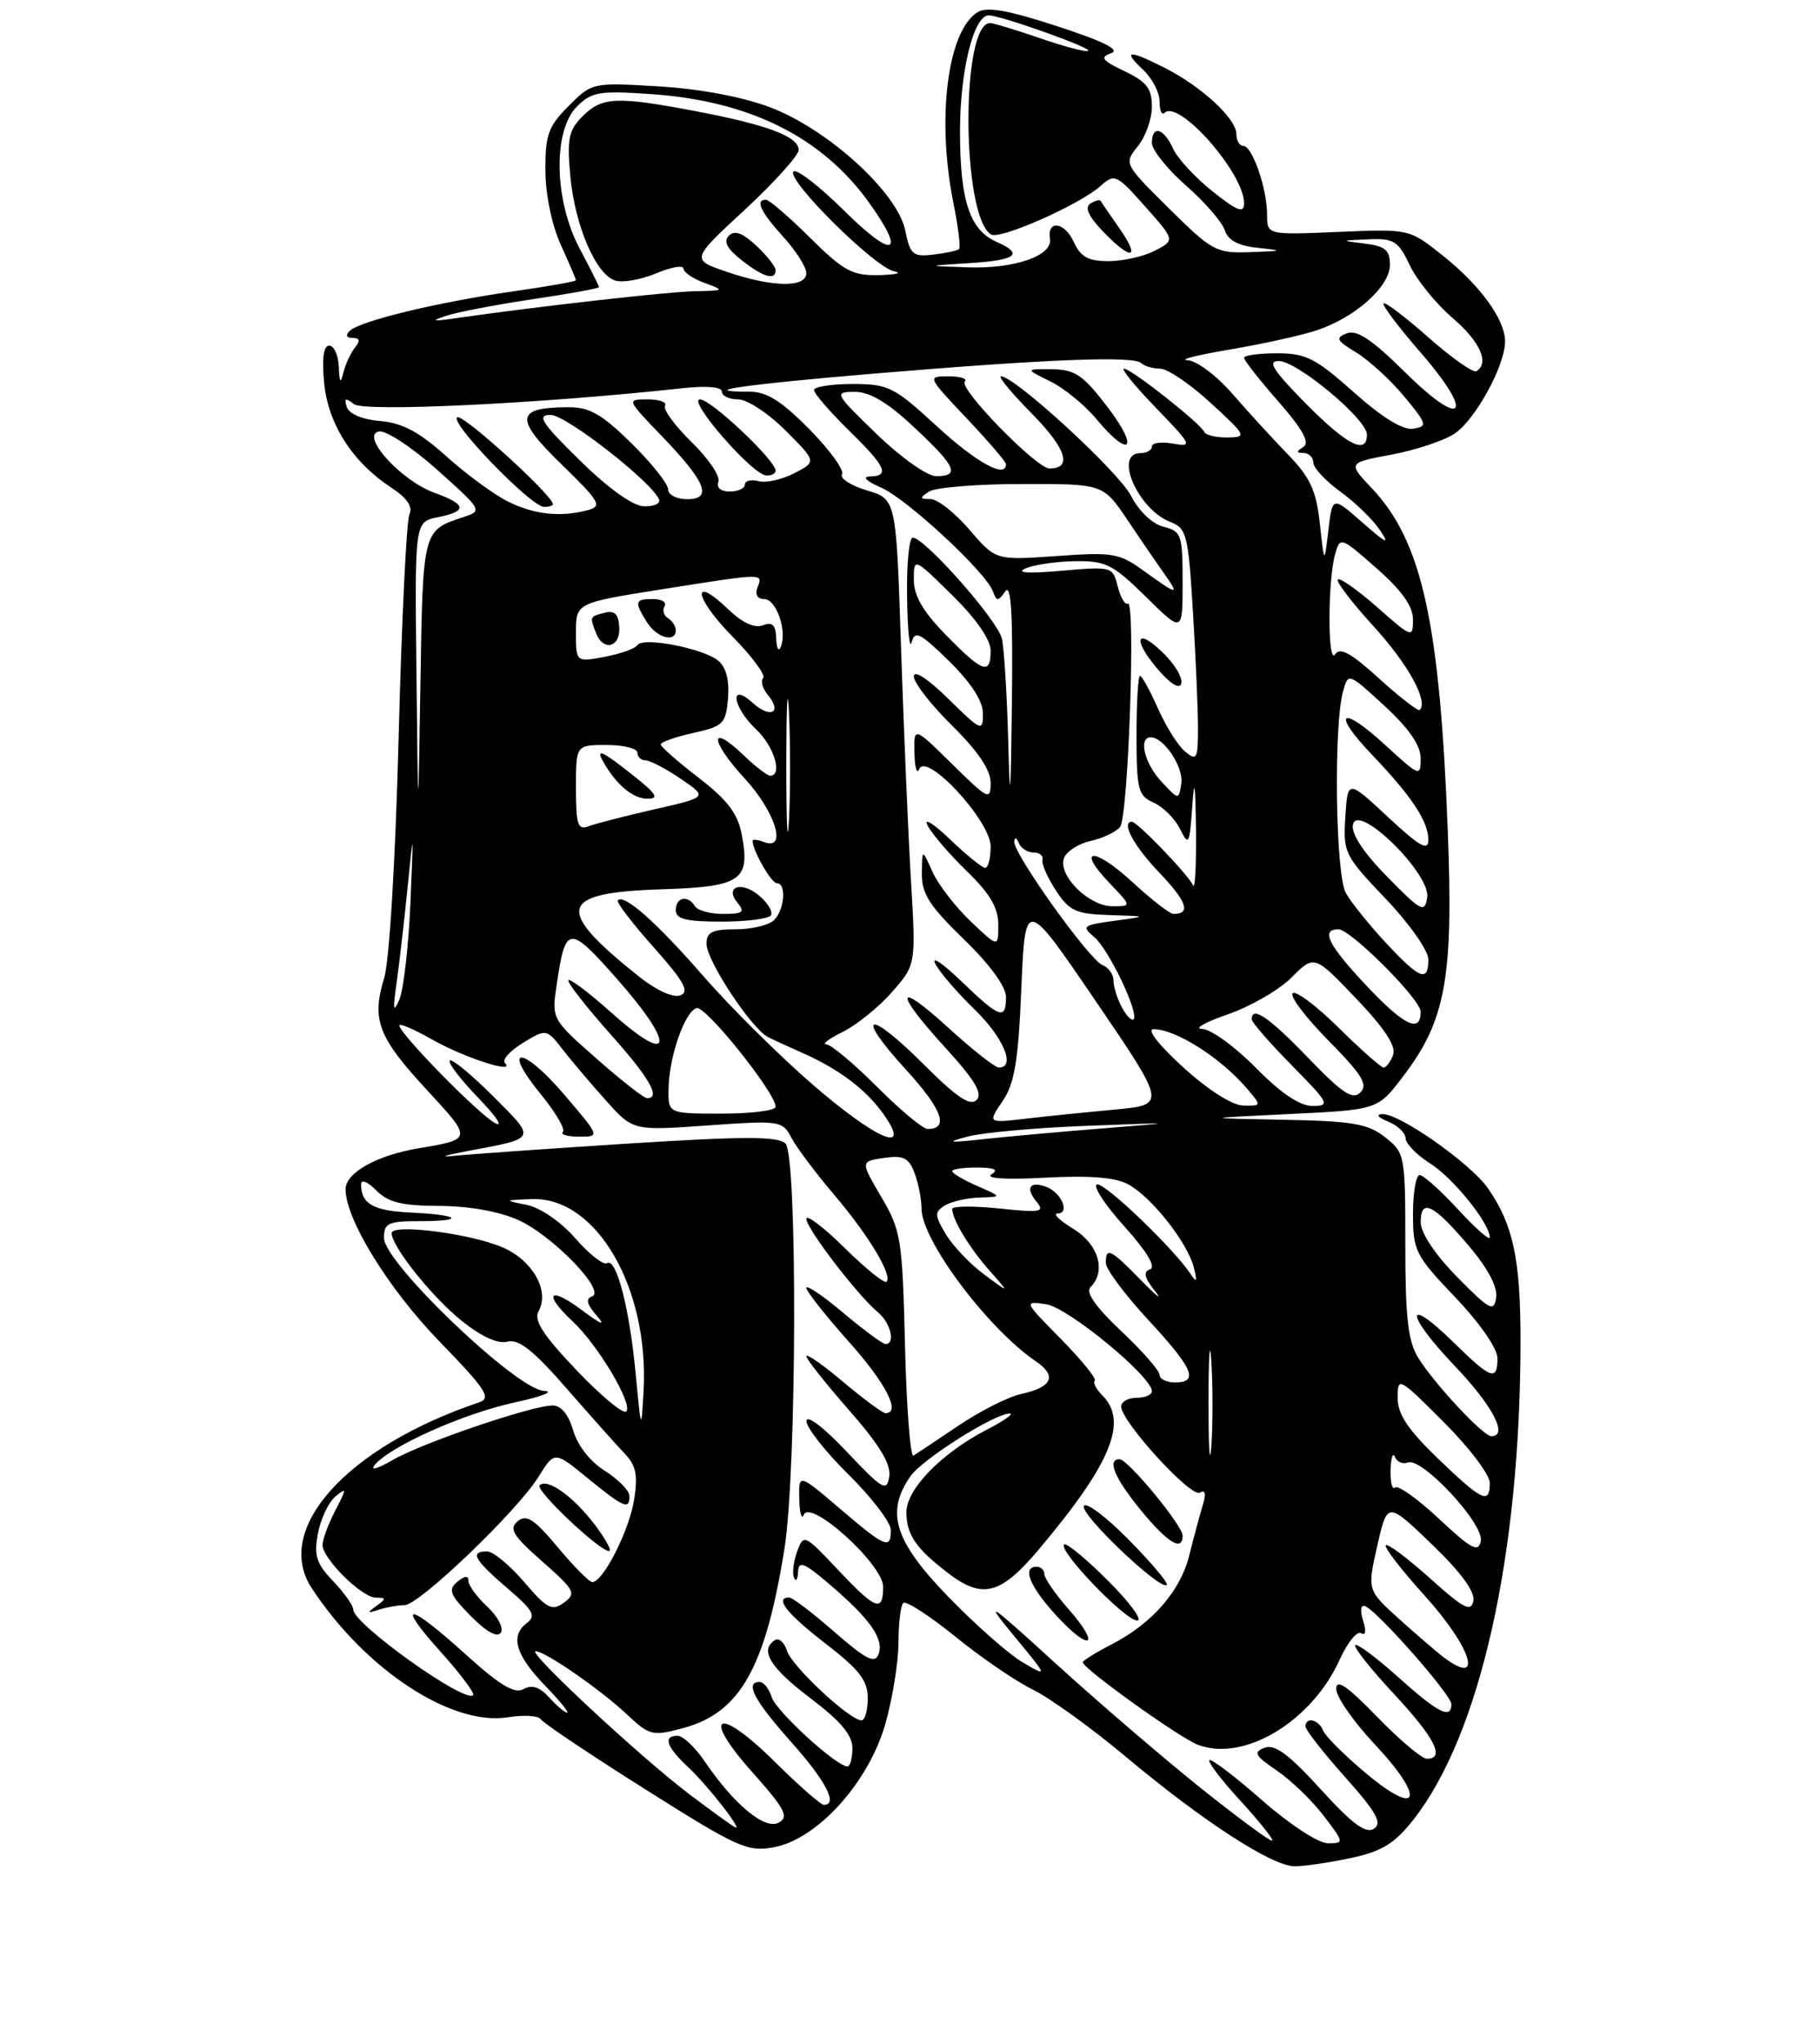 <?xml version="1.0" encoding="UTF-8" standalone="no"?>
<!DOCTYPE svg PUBLIC "-//W3C//DTD SVG 1.1//EN" "http://www.w3.org/Graphics/SVG/1.1/DTD/svg11.dtd" >
<svg xmlns="http://www.w3.org/2000/svg" xmlns:xlink="http://www.w3.org/1999/xlink" version="1.1" viewBox="0 0 237 266">
 <g >
 <path fill="currentColor"
d=" M 175.93 241.92 C 179.92 241.07 181.59 240.05 184.00 237.00 C 192.73 225.97 198.00 202.48 198.00 174.54 C 198.00 163.90 197.04 159.44 193.75 154.71 C 191.50 151.48 182.23 144.97 180.01 145.06 C 179.13 145.10 179.44 145.51 180.75 146.03 C 181.99 146.53 183.02 147.51 183.04 148.22 C 183.06 148.92 184.51 150.40 186.25 151.50 C 189.24 153.38 194.00 159.30 194.00 161.13 C 194.00 161.58 192.14 159.94 189.87 157.48 C 187.60 155.01 185.35 153.00 184.87 153.00 C 184.39 153.00 184.00 155.28 184.00 158.07 C 184.00 162.86 184.31 163.48 189.50 168.91 C 192.69 172.26 195.00 175.59 195.00 176.84 C 195.00 179.88 194.16 179.58 189.31 174.81 C 182.88 168.50 182.94 171.03 189.38 177.79 C 194.39 183.04 196.46 187.00 194.20 187.00 C 193.14 187.00 186.78 180.18 184.68 176.79 C 183.35 174.64 183.00 171.56 183.00 162.11 C 183.00 150.38 182.95 150.11 180.37 148.07 C 178.12 146.31 176.15 145.97 167.12 145.80 C 156.50 145.60 156.50 145.60 167.95 145.05 C 179.41 144.50 179.41 144.50 182.69 140.18 C 188.27 132.87 189.27 127.38 188.53 108.20 C 187.49 81.03 185.16 70.49 178.68 63.62 C 175.50 60.26 175.50 60.26 181.17 59.20 C 184.29 58.62 187.98 57.40 189.37 56.49 C 192.10 54.71 196.00 47.59 195.99 44.43 C 195.98 41.59 192.73 37.13 187.82 33.23 C 183.50 29.80 183.50 29.80 174.25 30.20 C 165.00 30.59 165.00 30.59 165.00 27.95 C 165.00 24.56 163.08 19.00 161.90 19.00 C 161.41 19.00 161.00 18.30 161.00 17.45 C 161.00 15.47 156.54 11.33 151.79 8.90 C 147.00 6.45 146.08 6.49 148.81 9.04 C 150.02 10.16 151.00 12.04 151.00 13.21 C 151.00 14.38 151.29 15.05 151.64 14.70 C 153.48 12.86 162.00 22.53 162.00 26.45 C 162.00 27.82 161.18 27.52 157.91 24.93 C 155.66 23.14 153.33 20.63 152.75 19.34 C 151.52 16.64 150.00 16.25 150.00 18.62 C 150.00 19.52 152.00 22.01 154.44 24.16 C 156.89 26.31 159.16 28.93 159.49 29.98 C 159.91 31.29 161.25 32.01 163.80 32.27 C 167.18 32.63 167.10 32.68 162.82 32.83 C 158.37 32.99 157.85 32.71 152.24 27.15 C 146.36 21.33 146.34 21.30 148.17 19.04 C 149.18 17.80 150.00 15.47 150.00 13.87 C 150.00 11.53 149.31 10.64 146.44 9.27 C 143.50 7.87 143.19 7.46 144.69 6.93 C 145.93 6.49 143.75 5.40 137.71 3.43 C 131.19 1.30 128.49 0.83 127.28 1.60 C 123.38 4.05 121.95 15.42 124.14 26.36 C 124.77 29.49 125.11 32.22 124.89 32.43 C 124.68 32.63 123.17 32.96 121.55 33.15 C 118.87 33.47 118.52 33.16 117.88 30.00 C 116.87 25.07 107.84 16.84 100.30 13.98 C 96.70 12.61 91.20 11.58 85.81 11.25 C 77.16 10.73 77.10 10.74 74.06 13.79 C 71.40 16.44 71.00 17.55 71.02 22.17 C 71.03 25.30 71.86 29.30 73.02 31.86 C 74.11 34.26 75.00 36.34 75.00 36.49 C 75.00 36.65 71.29 37.30 66.75 37.95 C 56.96 39.35 46.88 41.79 45.55 43.08 C 44.96 43.65 45.10 44.00 45.92 44.00 C 46.85 44.00 46.95 44.37 46.23 45.25 C 45.67 45.94 44.99 47.40 44.72 48.50 C 44.35 50.02 44.20 49.85 44.12 47.75 C 44.05 46.24 43.49 45.00 42.87 45.00 C 42.13 45.00 41.90 46.64 42.21 49.86 C 42.73 55.23 45.90 60.18 50.96 63.50 C 53.03 64.86 53.79 65.98 53.31 67.00 C 52.93 67.83 52.30 80.88 51.91 96.00 C 51.49 112.09 50.71 125.10 50.02 127.37 C 48.37 132.80 49.23 135.05 55.61 141.94 C 61.52 148.33 61.52 148.34 54.53 149.51 C 49.08 150.42 45.00 152.70 45.00 154.84 C 45.00 158.77 50.57 167.80 57.25 174.69 C 63.29 180.91 64.02 182.04 62.40 182.59 C 45.18 188.40 35.55 199.07 40.57 206.75 C 47.50 217.34 58.76 224.77 66.11 223.60 C 68.18 223.27 70.12 223.38 70.41 223.85 C 70.70 224.33 76.82 228.43 84.00 232.96 C 96.08 240.59 97.34 241.16 100.78 240.52 C 106.46 239.47 113.17 232.02 115.31 224.38 C 116.24 221.07 117.00 216.34 117.00 213.85 C 117.00 211.37 117.28 209.06 117.62 208.72 C 117.96 208.38 120.99 210.34 124.37 213.07 C 127.74 215.81 132.30 218.93 134.50 220.00 C 136.70 221.08 142.10 224.97 146.50 228.65 C 156.65 237.16 165.66 243.00 168.61 243.00 C 169.87 243.00 173.16 242.51 175.93 241.92 Z  M 156.42 232.86 C 151.52 228.94 143.00 221.63 137.50 216.62 C 128.71 208.60 128.05 208.16 132.00 212.95 C 136.50 218.39 136.50 218.40 133.18 216.45 C 131.35 215.38 126.97 211.51 123.43 207.85 C 116.45 200.63 115.29 196.89 118.57 192.20 C 120.14 189.96 129.62 183.99 131.50 184.05 C 132.05 184.07 130.70 185.02 128.50 186.15 C 122.58 189.21 117.99 193.94 118.03 196.95 C 118.07 199.85 119.26 201.59 123.38 204.77 C 127.92 208.27 130.28 207.67 135.27 201.75 C 144.69 190.57 146.95 185.09 143.55 181.69 C 142.75 180.89 142.31 180.03 142.56 179.77 C 142.82 179.51 140.83 177.07 138.15 174.34 C 133.30 169.42 133.29 169.39 136.24 169.82 C 139.08 170.24 150.00 179.23 150.00 181.15 C 150.00 181.62 149.10 182.00 148.00 182.00 C 146.90 182.00 146.00 182.51 146.00 183.14 C 146.00 185.09 155.10 195.05 156.24 194.35 C 156.96 193.91 157.08 194.48 156.59 196.09 C 156.19 197.42 155.42 200.30 154.87 202.50 C 153.72 207.17 150.03 211.39 144.75 214.11 C 142.69 215.17 141.00 216.22 141.00 216.44 C 141.00 217.24 153.59 226.27 155.99 227.18 C 161.98 229.47 170.83 224.15 174.47 216.06 C 175.47 213.86 176.71 212.32 177.25 212.65 C 177.83 213.02 177.93 212.37 177.50 211.01 C 177.08 209.68 177.19 208.91 177.76 209.13 C 179.36 209.73 189.00 220.69 189.00 221.89 C 189.00 223.92 187.26 223.04 182.07 218.37 C 179.24 215.83 176.72 213.95 176.47 214.20 C 176.22 214.45 178.49 217.31 181.51 220.55 C 186.86 226.30 188.23 229.00 185.81 229.00 C 185.15 229.00 182.23 226.53 179.31 223.52 C 175.42 219.51 174.00 218.54 174.00 219.91 C 174.00 220.93 176.26 224.18 179.02 227.12 C 185.65 234.18 184.88 236.76 177.90 230.91 C 175.10 228.57 172.57 226.05 172.29 225.32 C 171.74 223.89 170.00 223.49 170.00 224.80 C 170.00 225.24 172.32 228.21 175.16 231.39 C 179.26 235.99 180.03 237.37 178.91 238.11 C 177.86 238.80 176.09 237.49 171.97 232.96 C 167.83 228.41 166.00 227.06 164.67 227.57 C 163.16 228.15 163.40 228.59 166.26 230.53 C 168.11 231.79 170.85 234.43 172.36 236.41 C 175.05 239.94 175.06 240.00 172.91 240.00 C 171.68 240.00 167.93 237.55 164.32 234.38 C 160.79 231.28 157.72 228.95 157.49 229.18 C 157.25 229.42 159.07 231.80 161.53 234.47 C 163.98 237.15 165.85 239.49 165.67 239.66 C 165.49 239.84 161.33 236.78 156.42 232.86 Z  M 139.13 209.50 C 137.41 207.54 136.00 205.50 136.00 204.97 C 136.00 204.43 135.55 204.00 135.00 204.00 C 133.04 204.00 134.07 206.56 137.56 210.36 C 141.98 215.18 143.42 214.38 139.13 209.50 Z  M 144.27 205.80 C 141.41 202.94 138.84 200.82 138.57 201.10 C 137.77 201.90 146.52 211.00 148.08 211.00 C 148.85 211.00 147.14 208.66 144.27 205.80 Z  M 146.95 200.45 C 143.96 197.42 141.34 195.47 141.13 196.11 C 140.74 197.29 151.13 207.15 151.94 206.37 C 152.18 206.14 149.94 203.48 146.95 200.45 Z  M 154.00 199.94 C 154.00 198.63 146.87 190.00 145.79 190.00 C 144.11 190.00 145.14 192.47 148.57 196.65 C 152.05 200.89 154.00 202.08 154.00 199.94 Z  M 89.77 233.62 C 83.38 228.79 68.56 215.00 69.76 215.00 C 70.99 215.00 78.20 219.99 81.62 223.21 C 84.60 226.00 84.95 226.09 88.98 225.00 C 96.39 223.01 99.69 217.14 102.16 201.58 C 103.76 191.48 103.86 150.47 102.29 148.90 C 101.34 147.94 96.94 147.94 81.79 148.90 C 71.18 149.58 60.92 150.30 59.00 150.51 C 57.08 150.71 57.98 150.42 61.00 149.85 C 69.97 148.17 69.86 148.39 64.23 142.75 C 61.39 139.92 58.85 137.82 58.57 138.09 C 58.30 138.37 59.97 140.56 62.29 142.95 C 64.60 145.35 65.59 146.83 64.48 146.24 C 62.35 145.12 52.00 134.56 52.00 133.52 C 52.00 133.19 53.91 134.01 56.25 135.34 C 60.37 137.69 67.25 139.92 65.75 138.42 C 65.34 138.01 66.39 136.83 68.08 135.80 C 71.16 133.93 71.16 133.93 73.33 136.72 C 74.52 138.25 77.06 141.24 78.97 143.36 C 82.44 147.23 82.44 147.23 92.14 146.54 C 101.61 145.87 101.88 145.91 103.08 148.18 C 103.76 149.45 106.25 152.78 108.62 155.56 C 113.13 160.87 116.26 166.07 115.44 166.89 C 115.17 167.16 112.71 165.17 109.98 162.48 C 107.24 159.78 105.00 158.08 105.00 158.70 C 105.00 159.95 111.73 168.73 114.33 170.87 C 115.98 172.23 116.64 175.00 115.31 175.00 C 114.94 175.00 112.46 173.17 109.81 170.94 C 107.17 168.71 105.00 167.25 105.00 167.69 C 105.01 168.14 107.48 171.27 110.50 174.66 C 115.36 180.10 117.37 184.00 115.31 184.00 C 114.94 184.00 112.46 182.17 109.81 179.94 C 107.17 177.71 105.00 176.20 105.00 176.58 C 105.00 176.96 107.51 180.13 110.57 183.62 C 114.53 188.14 116.04 190.62 115.80 192.24 C 115.48 194.29 114.96 193.98 110.24 189.00 C 107.25 185.83 105.03 184.15 105.02 185.03 C 105.01 185.88 107.47 189.01 110.50 192.00 C 113.53 194.99 116.00 198.23 116.00 199.22 C 116.00 201.80 115.31 201.51 109.36 196.42 C 104.00 191.85 104.00 191.85 104.08 195.17 C 104.12 197.00 104.39 197.93 104.67 197.23 C 105.52 195.12 115.00 203.71 115.00 206.59 C 115.00 210.00 114.05 209.63 109.06 204.33 C 104.76 199.77 104.65 199.72 103.81 202.00 C 103.33 203.28 103.15 204.82 103.39 205.41 C 103.64 206.01 103.88 205.68 103.92 204.67 C 103.99 203.16 104.70 203.44 108.12 206.37 C 113.37 210.87 115.15 213.43 114.40 215.41 C 113.92 216.66 112.75 216.06 108.66 212.49 C 105.84 210.02 103.19 208.00 102.77 208.00 C 100.80 208.00 102.46 210.12 107.50 214.00 C 111.91 217.40 113.00 218.81 113.00 221.12 C 113.00 222.70 112.63 224.00 112.18 224.00 C 110.66 224.00 103.12 216.97 102.49 214.96 C 102.14 213.86 101.44 213.23 100.93 213.54 C 98.87 214.82 100.27 217.14 105.50 221.09 C 109.46 224.08 111.00 225.91 111.00 227.62 C 111.00 228.93 110.71 230.00 110.35 230.00 C 108.92 230.00 101.08 222.83 100.49 220.98 C 100.15 219.89 99.45 219.00 98.93 219.00 C 96.94 219.00 98.20 221.40 103.00 226.79 C 107.55 231.89 109.17 235.00 107.28 235.00 C 106.88 235.00 104.00 232.47 100.88 229.38 C 93.45 222.02 91.17 223.13 97.99 230.78 C 102.22 235.52 102.76 236.56 101.42 237.31 C 99.62 238.31 95.62 235.01 91.75 229.32 C 90.51 227.50 88.94 226.01 88.25 226.01 C 86.29 226.00 86.77 227.44 89.60 230.08 C 92.04 232.36 96.51 238.03 95.82 237.97 C 95.64 237.96 92.92 236.00 89.77 233.62 Z  M 73.46 142.51 C 68.01 136.13 65.19 136.08 70.41 142.46 C 72.34 144.82 73.64 147.03 73.30 147.37 C 72.95 147.72 73.90 148.00 75.41 148.00 C 78.15 148.00 78.15 148.00 73.46 142.51 Z  M 71.52 221.02 C 70.28 219.65 69.26 219.32 68.17 219.93 C 67.00 220.58 65.09 219.44 60.63 215.40 C 53.08 208.57 51.40 208.43 57.44 215.14 C 59.98 217.97 61.86 220.48 61.61 220.72 C 60.52 221.81 46.00 211.44 46.00 209.57 C 46.00 209.04 44.82 207.38 43.38 205.87 C 41.19 203.59 40.86 202.55 41.40 199.67 C 41.76 197.76 42.79 195.59 43.68 194.85 C 45.17 193.62 45.17 193.78 43.65 196.70 C 42.74 198.46 42.00 200.46 42.00 201.15 C 42.00 202.95 47.10 208.00 48.94 208.02 C 50.32 208.03 50.32 208.16 49.00 209.11 C 47.75 210.01 47.81 210.09 49.33 209.59 C 50.34 209.27 51.85 209.00 52.68 209.00 C 54.58 209.00 67.39 196.72 70.15 192.25 C 72.21 188.93 72.21 188.93 76.52 192.46 C 81.22 196.31 82.02 196.65 81.96 194.75 C 81.94 194.06 80.49 192.60 78.75 191.50 C 76.85 190.31 75.20 188.19 74.64 186.25 C 74.05 184.20 73.07 183.00 71.98 183.00 C 69.26 183.00 54.86 187.91 51.06 190.14 C 49.16 191.25 48.15 191.53 48.79 190.75 C 50.83 188.30 60.28 184.08 67.00 182.61 C 70.58 181.84 72.30 181.16 70.84 181.10 C 67.31 180.97 50.00 164.43 50.00 161.19 C 50.00 159.25 50.53 159.00 54.67 159.00 C 60.75 159.00 59.88 158.18 53.47 157.88 C 48.61 157.65 47.05 156.77 47.02 154.25 C 47.01 153.51 47.81 153.81 49.00 155.00 C 50.57 156.57 52.35 157.00 57.25 157.02 C 61.12 157.04 65.03 157.74 67.51 158.86 C 72.02 160.91 79.00 168.17 77.09 168.80 C 76.24 169.09 76.42 169.84 77.69 171.29 C 78.93 172.71 78.31 172.48 75.75 170.57 C 71.48 167.38 70.68 168.42 74.60 172.08 C 77.88 175.14 82.47 182.87 81.55 183.78 C 81.17 184.17 78.24 181.74 75.06 178.39 C 70.69 173.80 69.47 171.90 70.13 170.73 C 71.63 168.05 69.33 164.03 65.32 162.36 C 61.07 160.58 51.00 159.31 51.00 160.56 C 51.00 162.29 56.24 168.86 60.11 171.97 C 62.68 174.03 64.83 175.02 66.08 174.69 C 67.54 174.31 69.46 175.82 73.76 180.76 C 76.92 184.38 80.34 188.22 81.36 189.28 C 82.83 190.81 83.08 192.08 82.57 195.31 C 81.92 199.32 78.53 206.00 77.13 206.00 C 76.74 206.00 74.71 203.95 72.62 201.45 C 69.56 197.78 68.55 197.13 67.41 198.08 C 66.24 199.05 66.79 199.94 70.61 203.31 C 74.85 207.04 75.08 207.47 73.44 208.67 C 71.88 209.81 71.25 209.48 68.25 205.98 C 66.38 203.79 64.20 202.00 63.42 202.00 C 61.14 202.00 61.74 203.08 66.04 206.77 C 69.47 209.70 69.85 210.39 68.57 211.36 C 66.40 213.01 67.15 215.53 71.01 219.51 C 72.87 221.43 74.15 223.00 73.85 223.00 C 73.55 223.00 72.51 222.11 71.52 221.02 Z  M 63.47 209.21 C 62.11 207.95 61.00 206.43 61.00 205.84 C 61.00 205.12 60.52 205.16 59.55 205.96 C 58.32 206.98 58.58 207.65 61.30 210.41 C 63.33 212.47 64.76 213.27 65.22 212.58 C 65.61 211.99 64.82 210.47 63.47 209.21 Z  M 77.40 198.45 C 74.60 194.79 71.25 192.42 70.27 193.40 C 69.66 194.01 77.98 201.89 79.30 201.96 C 79.74 201.98 78.88 200.40 77.40 198.45 Z  M 187.89 215.71 C 187.00 215.03 184.42 212.80 182.15 210.76 C 178.04 207.04 178.04 207.04 179.35 201.27 C 180.66 195.50 180.66 195.50 186.44 201.06 C 190.22 204.69 192.10 207.25 191.86 208.44 C 191.56 209.95 190.60 209.45 186.21 205.50 C 183.30 202.89 180.72 200.95 180.46 201.20 C 180.21 201.46 182.48 204.40 185.50 207.74 C 191.72 214.61 193.27 219.81 187.89 215.71 Z  M 187.39 197.76 C 184.60 195.15 182.02 193.32 181.66 193.68 C 181.30 194.04 181.04 193.02 181.08 191.42 C 181.12 189.81 181.38 189.04 181.64 189.69 C 181.91 190.35 182.67 190.68 183.34 190.42 C 185.17 189.72 193.26 198.42 192.83 200.64 C 192.52 202.20 191.64 201.73 187.39 197.76 Z  M 187.25 189.91 C 183.33 186.13 182.00 184.14 182.00 182.01 C 182.00 179.23 182.14 179.30 188.00 185.16 C 191.30 188.46 194.00 192.02 194.00 193.08 C 194.00 195.92 193.03 195.47 187.25 189.91 Z  M 157.37 182.50 C 157.38 176.45 157.54 174.10 157.74 177.29 C 157.94 180.47 157.94 185.42 157.74 188.29 C 157.53 191.15 157.37 188.55 157.37 182.50 Z  M 117.85 175.24 C 117.51 161.33 117.34 160.24 114.77 155.86 C 112.04 151.22 112.04 151.22 115.11 150.77 C 117.63 150.40 118.33 150.74 119.09 152.73 C 119.59 154.05 120.00 156.14 120.00 157.37 C 120.00 161.47 128.60 172.96 134.86 177.23 C 137.69 179.16 137.05 180.61 132.96 181.51 C 131.30 181.87 127.64 183.72 124.82 185.62 C 122.00 187.52 119.36 189.28 118.95 189.53 C 118.55 189.78 118.05 183.35 117.85 175.24 Z  M 82.79 179.00 C 81.98 170.35 80.27 163.72 79.05 164.47 C 78.58 164.76 76.73 163.31 74.93 161.25 C 73.02 159.07 70.37 157.24 68.58 156.88 C 65.56 156.28 65.58 156.26 69.29 156.13 C 77.68 155.84 84.58 167.76 83.80 181.23 C 83.51 186.36 83.48 186.30 82.79 179.00 Z  M 151.00 179.01 C 151.00 178.47 148.75 175.90 146.00 173.31 C 142.68 170.18 141.34 168.26 142.00 167.60 C 144.09 165.51 143.05 162.00 139.75 159.99 C 137.96 158.90 137.05 158.01 137.72 158.00 C 139.36 158.00 138.24 155.31 136.28 154.55 C 134.11 153.72 133.47 154.66 134.98 156.47 C 136.09 157.82 135.53 157.92 130.12 157.35 C 126.75 157.00 124.00 157.03 124.00 157.42 C 124.00 158.79 126.27 162.53 128.87 165.46 C 131.50 168.42 131.50 168.42 128.18 165.96 C 126.35 164.61 124.10 162.25 123.18 160.72 C 121.70 158.26 121.68 157.82 123.00 156.98 C 123.83 156.46 125.85 155.99 127.50 155.93 C 130.50 155.84 130.50 155.84 127.25 154.42 C 125.46 153.63 124.00 152.77 124.00 152.50 C 124.00 152.22 125.46 152.01 127.25 152.02 C 129.52 152.03 130.08 152.30 129.11 152.91 C 128.26 153.45 131.04 153.62 136.11 153.34 C 141.88 153.03 145.25 153.30 146.90 154.20 C 149.95 155.85 154.60 161.74 155.45 165.00 C 155.92 166.82 155.83 167.09 155.12 166.00 C 152.99 162.70 143.81 153.90 142.84 154.22 C 142.27 154.41 143.88 156.87 146.42 159.69 C 149.35 162.95 150.57 164.99 149.76 165.27 C 148.84 165.59 149.01 166.35 150.40 168.10 C 151.45 169.42 150.66 168.81 148.64 166.75 C 144.59 162.61 144.00 162.32 144.00 164.44 C 144.00 165.24 146.47 168.56 149.50 171.83 C 155.39 178.19 156.17 180.00 153.00 180.00 C 151.90 180.00 151.00 179.56 151.00 179.01 Z  M 189.75 166.27 C 186.86 163.33 185.00 160.53 185.00 159.13 C 185.00 155.96 186.67 156.79 191.27 162.22 C 193.76 165.15 195.04 167.58 194.83 168.96 C 194.54 170.88 194.00 170.59 189.75 166.27 Z  M 126.00 147.99 C 127.92 147.47 134.90 146.84 141.50 146.59 C 153.50 146.13 153.50 146.13 143.50 146.93 C 138.00 147.37 131.03 148.00 128.00 148.33 C 123.47 148.82 123.12 148.76 126.00 147.99 Z  M 105.78 141.18 C 101.53 137.50 95.20 131.22 91.70 127.22 C 85.50 120.10 81.30 116.37 80.45 117.22 C 80.22 117.45 82.31 120.19 85.10 123.32 C 89.07 127.78 89.83 129.13 88.60 129.60 C 87.68 129.95 85.50 128.97 83.27 127.20 C 72.11 118.32 72.66 116.22 86.24 115.79 C 96.52 115.46 97.72 114.64 96.60 108.71 C 96.09 105.94 94.76 104.19 91.01 101.29 C 88.30 99.21 86.07 97.25 86.04 96.94 C 86.02 96.64 87.91 95.96 90.25 95.44 C 94.20 94.57 94.52 94.24 94.80 90.91 C 95.00 88.58 94.55 86.87 93.53 86.03 C 91.58 84.41 83.69 82.89 83.00 84.00 C 82.72 84.45 80.81 85.13 78.75 85.52 C 75.00 86.22 75.00 86.22 75.00 82.36 C 75.00 78.50 75.00 78.50 86.25 76.72 C 99.65 74.60 99.36 74.61 98.64 76.50 C 98.29 77.41 98.63 78.00 99.51 78.00 C 101.08 78.00 102.52 82.11 101.68 84.21 C 101.39 84.92 101.12 84.44 101.08 83.14 C 101.02 81.37 100.59 80.94 99.34 81.42 C 98.27 81.83 96.66 81.09 94.85 79.35 C 89.95 74.66 90.39 77.81 95.33 82.83 C 97.93 85.46 99.75 87.92 99.38 88.28 C 99.02 88.65 99.29 89.65 100.00 90.50 C 101.91 92.80 100.32 93.60 98.01 91.51 C 94.90 88.70 95.38 92.07 98.50 95.00 C 100.79 97.16 101.95 101.00 100.30 101.00 C 99.92 101.00 98.35 99.80 96.82 98.32 C 92.34 94.04 92.42 96.41 96.91 101.29 C 100.98 105.70 102.57 110.81 99.50 109.64 C 98.67 109.32 98.00 109.25 98.00 109.48 C 98.00 110.74 100.44 115.00 101.16 115.00 C 102.43 115.00 102.17 118.43 100.80 119.80 C 100.14 120.46 97.89 121.00 95.80 121.00 C 92.74 121.00 92.00 121.37 92.00 122.89 C 92.00 125.08 97.89 134.00 100.04 135.05 C 100.84 135.45 102.85 136.37 104.50 137.10 C 109.26 139.21 112.75 141.84 115.03 145.04 C 118.85 150.41 114.21 148.47 105.78 141.18 Z  M 100.39 119.18 C 100.67 118.73 100.00 117.59 98.90 116.65 C 96.57 114.65 94.27 115.42 96.07 117.59 C 97.04 118.75 96.71 119.00 94.18 119.00 C 92.50 119.00 90.84 118.55 90.50 118.00 C 89.57 116.49 88.00 116.80 88.00 118.50 C 88.00 119.67 89.33 120.00 93.94 120.00 C 97.21 120.00 100.11 119.63 100.39 119.18 Z  M 80.64 81.66 C 80.54 79.95 80.02 79.44 78.75 79.78 C 76.77 80.29 76.78 80.27 77.61 82.42 C 78.55 84.87 80.81 84.30 80.64 81.66 Z  M 88.00 82.06 C 88.00 81.54 87.54 80.84 86.98 80.49 C 86.42 80.14 86.23 79.44 86.54 78.93 C 86.86 78.42 86.19 78.00 85.06 78.00 C 82.66 78.00 82.57 78.34 84.24 81.01 C 85.51 83.05 88.00 83.74 88.00 82.06 Z  M 114.20 141.50 C 111.17 138.47 108.20 135.99 107.60 135.98 C 106.99 135.96 107.97 135.23 109.76 134.35 C 111.55 133.46 114.43 131.14 116.15 129.18 C 119.28 125.61 119.28 125.61 118.62 114.56 C 118.26 108.48 117.68 94.84 117.33 84.24 C 116.70 64.99 116.70 64.99 112.88 63.85 C 110.78 63.22 109.33 62.28 109.65 61.76 C 109.97 61.23 108.06 58.60 105.41 55.90 C 101.79 52.23 99.84 51.00 97.62 51.00 C 90.42 51.00 96.92 50.06 114.00 48.63 C 136.50 46.75 147.65 46.32 148.61 47.28 C 149.01 47.67 150.11 48.00 151.07 48.00 C 152.03 48.00 154.99 50.01 157.65 52.46 C 162.33 56.76 162.41 56.92 159.83 56.96 C 158.37 56.98 157.02 56.66 156.83 56.25 C 156.34 55.13 147.29 48.00 146.37 48.00 C 145.93 48.00 147.81 50.30 150.54 53.12 C 155.21 57.95 155.34 58.22 152.75 57.76 C 151.24 57.49 150.00 57.66 150.00 58.14 C 150.00 58.61 149.32 59.00 148.50 59.00 C 144.97 59.00 148.20 66.37 152.44 67.98 C 154.51 68.76 154.74 69.66 155.34 79.57 C 155.70 85.48 156.00 92.32 156.00 94.78 C 156.00 98.83 155.84 99.12 154.34 97.87 C 153.42 97.12 151.83 94.59 150.79 92.25 C 149.75 89.91 148.70 88.00 148.45 88.00 C 148.20 88.00 148.00 91.49 148.00 95.76 C 148.00 102.83 148.20 103.61 150.23 104.51 C 151.46 105.06 153.01 106.60 153.67 107.95 C 154.79 110.21 154.91 109.99 155.26 104.95 C 155.52 101.10 155.66 101.99 155.74 108.00 C 155.79 112.67 155.62 115.95 155.35 115.27 C 154.83 114.00 148.11 107.00 147.40 107.00 C 145.94 107.00 147.62 110.12 150.97 113.63 C 154.56 117.39 155.12 119.00 152.81 119.00 C 152.34 119.00 149.93 117.13 147.46 114.85 C 142.43 110.22 140.04 110.35 144.51 115.01 C 147.37 118.00 147.37 118.00 144.86 118.00 C 141.78 118.00 137.70 113.94 138.56 111.72 C 138.89 110.84 140.45 109.84 142.01 109.50 C 143.58 109.15 145.31 108.34 145.85 107.68 C 146.93 106.38 147.91 77.93 146.86 78.59 C 146.50 78.81 145.92 77.80 145.55 76.36 C 144.91 73.77 144.79 73.74 138.20 74.32 C 133.95 74.70 132.23 74.59 133.50 74.03 C 134.60 73.54 137.51 73.11 139.97 73.07 C 143.99 73.01 144.91 73.47 149.22 77.71 C 154.00 82.42 154.00 82.42 154.00 75.82 C 154.00 69.62 153.85 69.18 151.52 68.59 C 150.06 68.23 148.30 66.55 147.27 64.54 C 145.65 61.40 132.15 49.00 130.35 49.00 C 129.92 49.00 131.75 51.21 134.41 53.90 C 138.86 58.43 139.68 61.00 136.66 61.00 C 134.97 61.00 124.78 50.55 125.64 49.69 C 126.02 49.31 125.07 49.00 123.52 49.00 C 120.73 49.00 120.74 49.03 125.85 54.44 C 128.68 57.43 131.00 60.13 131.00 60.44 C 131.00 62.35 127.16 60.25 122.00 55.50 C 116.41 50.36 115.69 50.00 111.01 50.00 C 108.25 50.00 106.00 50.36 106.00 50.79 C 106.00 51.23 108.03 53.57 110.50 56.00 C 115.40 60.80 115.93 61.98 113.25 62.04 C 112.23 62.06 112.83 62.66 114.70 63.47 C 118.09 64.94 128.36 74.47 129.30 77.00 C 129.79 78.33 129.97 78.33 130.91 77.00 C 131.67 75.92 131.91 79.99 131.77 91.50 C 131.62 104.13 131.52 105.18 131.29 96.50 C 131.13 90.45 130.76 84.44 130.46 83.14 C 129.90 80.74 120.41 70.00 118.85 70.00 C 118.38 70.00 118.05 73.49 118.12 77.75 C 118.18 82.01 118.45 84.66 118.71 83.64 C 119.12 82.04 119.82 82.39 123.60 86.09 C 126.47 88.92 128.00 91.28 128.00 92.92 C 128.00 95.30 127.79 95.21 123.50 91.00 C 120.81 88.36 119.00 87.18 119.00 88.08 C 119.00 88.90 121.25 91.79 124.00 94.50 C 127.35 97.80 129.00 100.25 129.00 101.92 C 129.00 104.27 128.69 104.12 124.00 99.50 C 119.00 94.58 119.00 94.58 119.08 98.04 C 119.12 99.94 119.40 100.89 119.69 100.15 C 120.62 97.83 129.00 106.89 129.00 110.21 C 129.00 111.74 128.68 113.00 128.29 113.00 C 127.90 113.00 125.82 111.31 123.67 109.25 C 121.52 107.19 120.22 106.40 120.80 107.50 C 121.37 108.60 123.68 111.28 125.92 113.45 C 128.90 116.34 130.00 118.21 130.00 120.40 C 130.00 123.39 130.00 123.39 126.38 119.95 C 124.39 118.05 122.16 115.15 121.42 113.50 C 120.08 110.50 120.08 110.50 120.04 113.73 C 120.01 116.36 121.03 117.95 125.50 122.29 C 128.88 125.56 131.00 128.46 131.00 129.81 C 131.00 132.88 130.19 132.59 125.17 127.75 C 122.74 125.41 121.23 124.40 121.80 125.50 C 122.37 126.60 124.68 129.28 126.92 131.45 C 130.67 135.08 132.31 139.00 130.08 139.00 C 129.57 139.00 126.65 136.70 123.58 133.90 C 116.58 127.50 116.33 129.01 123.15 136.47 C 126.96 140.64 128.00 142.40 127.17 143.23 C 126.34 144.06 124.57 142.87 120.35 138.65 C 113.02 131.32 111.14 131.80 117.96 139.26 C 122.71 144.46 123.64 147.00 120.79 147.00 C 120.19 147.00 117.22 144.53 114.20 141.50 Z  M 151.65 85.20 C 148.07 81.61 147.30 83.02 150.66 87.01 C 152.34 89.00 153.57 89.79 153.82 89.03 C 154.05 88.34 153.07 86.62 151.65 85.20 Z  M 144.27 53.06 C 141.03 48.82 140.00 48.11 137.00 48.08 C 133.50 48.05 133.50 48.05 136.77 49.66 C 138.57 50.54 141.27 52.75 142.77 54.56 C 147.12 59.81 148.42 58.51 144.27 53.06 Z  M 130.56 143.37 C 132.12 141.07 132.60 138.17 133.00 128.68 C 133.50 116.87 133.50 116.87 142.69 130.36 C 151.88 143.85 151.88 143.85 145.19 144.47 C 141.51 144.81 136.28 145.34 133.56 145.66 C 128.61 146.24 128.61 146.24 130.56 143.37 Z  M 87.06 141.75 C 87.13 137.58 89.15 131.76 90.70 131.26 C 91.86 130.88 101.00 142.29 101.00 144.11 C 101.00 144.60 97.85 145.00 94.00 145.00 C 87.00 145.00 87.00 145.00 87.06 141.75 Z  M 154.06 138.95 C 150.90 136.08 149.28 134.00 150.20 134.00 C 153.10 134.00 158.99 137.74 162.40 141.76 C 164.30 143.99 164.30 144.00 161.90 143.95 C 160.46 143.93 157.32 141.92 154.06 138.95 Z  M 163.50 139.00 C 160.79 136.25 157.66 133.99 156.54 133.97 C 155.42 133.95 156.91 133.10 159.87 132.08 C 162.82 131.06 166.57 128.90 168.19 127.27 C 171.15 124.31 171.15 124.31 176.60 130.02 C 180.33 133.93 181.84 136.24 181.41 137.36 C 181.07 138.26 180.51 139.00 180.17 139.00 C 179.84 139.00 177.20 136.66 174.31 133.81 C 171.41 130.95 168.73 128.94 168.33 129.33 C 167.94 129.73 170.05 132.51 173.02 135.52 C 177.36 139.92 178.17 141.23 177.15 142.24 C 176.14 143.25 174.81 142.37 170.36 137.75 C 165.26 132.45 163.00 130.90 163.00 132.72 C 163.00 133.11 165.35 135.81 168.22 138.72 C 173.07 143.63 173.26 144.00 170.93 144.00 C 169.25 144.00 166.81 142.36 163.50 139.00 Z  M 77.66 137.82 C 71.82 132.68 71.82 132.68 72.51 128.09 C 73.65 120.42 74.10 120.38 80.37 127.49 C 88.00 136.12 87.60 138.98 79.75 131.97 C 76.59 129.15 74.00 127.21 74.00 127.67 C 74.01 128.13 76.48 131.27 79.50 134.66 C 84.59 140.36 86.11 143.02 84.25 142.99 C 83.84 142.98 80.87 140.66 77.66 137.82 Z  M 178.13 128.54 C 172.97 123.09 171.91 121.00 174.29 121.00 C 175.88 121.00 185.00 130.13 185.00 131.73 C 185.00 134.55 182.89 133.57 178.13 128.54 Z  M 146.08 131.15 C 145.49 130.04 145.00 128.48 145.00 127.67 C 145.00 126.87 144.35 125.97 143.57 125.66 C 141.86 125.01 131.97 111.17 132.08 109.59 C 132.12 108.97 132.37 109.03 132.66 109.75 C 132.94 110.44 133.80 111.00 134.58 111.00 C 135.36 111.00 135.89 111.43 135.75 111.95 C 135.61 112.47 136.40 114.27 137.50 115.95 C 139.26 118.62 140.11 119.01 144.50 119.15 C 149.50 119.30 149.50 119.30 145.08 119.90 C 141.01 120.45 140.81 120.61 142.47 121.99 C 144.35 123.54 148.38 131.96 147.61 132.73 C 147.36 132.97 146.68 132.26 146.08 131.15 Z  M 51.64 128.00 C 51.99 125.53 52.64 119.90 53.08 115.50 C 53.85 107.76 53.86 107.83 53.44 117.66 C 53.20 123.25 52.55 128.87 52.00 130.16 C 51.22 131.97 51.14 131.49 51.64 128.00 Z  M 180.46 122.75 C 178.28 120.41 175.93 117.49 175.25 116.26 C 173.91 113.87 173.65 94.49 174.89 90.03 C 175.57 87.57 175.57 87.57 180.29 91.91 C 183.49 94.86 185.00 97.06 185.00 98.75 C 185.00 101.17 184.85 101.11 180.42 97.04 C 174.63 91.70 173.28 92.64 178.66 98.27 C 183.83 103.68 186.00 106.96 186.00 109.36 C 186.00 110.87 184.89 110.24 180.75 106.39 C 175.50 101.50 175.50 101.50 175.19 106.35 C 174.89 111.02 175.08 111.41 180.44 117.02 C 183.53 120.26 186.00 123.77 186.00 124.93 C 186.00 127.95 184.89 127.51 180.46 122.75 Z  M 180.65 114.17 C 177.54 111.00 175.94 108.57 176.18 107.37 C 176.76 104.41 186.32 113.77 185.85 116.84 C 185.53 118.92 185.11 118.71 180.65 114.17 Z  M 102.39 99.50 C 102.40 91.80 102.55 88.78 102.74 92.79 C 102.93 96.81 102.93 103.11 102.74 106.79 C 102.55 110.48 102.39 107.20 102.39 99.50 Z  M 75.00 102.61 C 75.00 97.00 75.00 97.00 79.00 97.00 C 81.20 97.00 83.00 97.45 83.00 98.00 C 83.00 98.55 83.47 99.00 84.05 99.00 C 84.63 99.00 86.70 100.08 88.64 101.40 C 92.17 103.80 92.17 103.80 85.21 105.38 C 81.38 106.25 77.52 107.25 76.62 107.59 C 75.24 108.12 75.00 107.37 75.00 102.61 Z  M 82.50 101.00 C 78.38 97.73 77.50 97.33 78.59 99.25 C 80.26 102.18 82.44 104.00 84.29 104.00 C 85.87 104.00 85.51 103.39 82.50 101.00 Z  M 54.23 87.73 C 54.00 67.95 54.00 67.95 57.00 67.35 C 60.91 66.57 60.79 65.69 56.55 64.15 C 52.20 62.58 46.86 56.67 49.35 56.18 C 50.25 56.00 53.67 58.25 56.94 61.18 C 62.88 66.50 62.88 66.50 60.19 67.38 C 55.07 69.07 55.06 69.10 54.75 88.85 C 54.45 107.50 54.45 107.50 54.23 87.73 Z  M 151.25 101.78 C 149.03 99.40 148.20 96.00 149.85 96.00 C 151.56 96.00 154.15 99.90 153.83 102.01 C 153.50 104.19 153.50 104.19 151.25 101.78 Z  M 179.59 88.35 C 175.93 85.02 174.48 84.22 173.86 85.20 C 172.88 86.74 172.88 75.64 173.86 72.16 C 174.50 69.86 174.59 69.88 179.26 74.00 C 182.54 76.88 184.00 78.94 184.00 80.67 C 184.00 83.11 183.88 83.07 179.35 79.07 C 176.79 76.82 174.48 75.19 174.21 75.45 C 173.95 75.72 176.05 78.46 178.87 81.55 C 183.35 86.45 186.04 91.33 184.87 92.45 C 184.67 92.64 182.29 90.80 179.59 88.35 Z  M 123.21 82.71 C 120.20 79.65 119.00 77.59 119.00 75.50 C 119.00 72.58 119.00 72.58 124.00 77.50 C 127.11 80.56 129.00 83.29 129.00 84.71 C 129.00 87.94 128.00 87.60 123.21 82.71 Z  M 149.00 74.37 C 145.75 72.01 144.94 71.87 137.58 72.40 C 129.66 72.96 129.66 72.96 126.25 68.98 C 124.38 66.79 122.09 64.99 121.17 64.98 C 119.73 64.97 119.70 64.84 121.00 64.00 C 121.83 63.47 127.26 63.02 133.08 63.02 C 143.66 63.00 143.66 63.00 146.85 67.75 C 148.60 70.36 150.76 73.51 151.64 74.75 C 153.64 77.56 153.35 77.52 149.00 74.37 Z  M 171.87 68.17 C 171.39 63.83 170.61 62.15 167.71 59.17 C 165.75 57.15 162.49 53.59 160.46 51.25 C 158.42 48.90 155.81 46.95 154.63 46.90 C 153.46 46.84 155.94 46.22 160.15 45.51 C 164.37 44.80 169.44 43.68 171.43 43.02 C 176.47 41.36 181.00 37.31 181.00 34.47 C 181.00 32.58 180.38 32.05 177.75 31.72 C 174.51 31.32 174.51 31.32 178.20 31.16 C 181.52 31.02 182.08 31.37 183.58 34.53 C 184.50 36.48 187.00 39.56 189.13 41.38 C 192.74 44.47 194.00 47.28 192.25 48.33 C 191.84 48.58 189.04 46.61 186.03 43.95 C 183.02 41.29 180.38 39.29 180.16 39.50 C 179.95 39.72 182.12 42.59 184.98 45.89 C 192.11 54.09 190.60 56.02 182.96 48.46 C 178.68 44.23 176.70 42.90 175.39 43.40 C 173.86 43.99 174.03 44.34 176.64 45.92 C 178.30 46.94 181.10 49.50 182.86 51.63 C 185.85 55.24 185.92 55.52 184.02 55.82 C 182.69 56.03 179.99 54.37 176.29 51.07 C 171.32 46.64 170.05 46.00 166.30 46.00 C 163.94 46.00 162.00 46.26 162.00 46.59 C 162.00 46.91 164.01 49.48 166.48 52.29 C 169.65 55.92 170.60 57.64 169.73 58.19 C 168.77 58.80 168.77 58.97 169.75 58.98 C 170.44 58.99 171.01 59.56 171.03 60.25 C 171.04 60.94 172.62 62.62 174.52 64.00 C 176.43 65.38 178.75 67.62 179.68 69.00 C 181.03 71.01 180.59 70.82 177.43 68.05 C 173.50 64.60 173.50 64.60 172.98 69.05 C 172.45 73.50 172.45 73.50 171.87 68.17 Z  M 66.18 65.32 C 64.36 64.42 60.73 61.76 58.12 59.41 C 54.58 56.23 52.38 55.06 49.51 54.82 C 47.19 54.63 45.46 53.90 45.16 53.00 C 44.78 51.83 44.98 51.75 46.09 52.62 C 47.40 53.67 70.64 52.54 88.75 50.56 C 91.99 50.20 94.00 50.37 94.00 50.99 C 94.00 51.55 94.95 52.00 96.12 52.00 C 97.28 52.00 100.06 53.82 102.29 56.05 C 106.34 60.11 106.34 60.11 103.45 61.61 C 101.85 62.44 99.75 62.91 98.77 62.65 C 97.80 62.40 97.00 62.60 97.00 63.09 C 97.00 63.59 96.11 64.00 95.03 64.00 C 93.85 64.00 93.26 63.49 93.55 62.72 C 93.82 62.02 92.25 59.70 90.06 57.56 C 87.87 55.42 86.32 53.30 86.60 52.84 C 86.89 52.38 85.87 52.00 84.35 52.00 C 81.58 52.00 81.58 52.00 86.15 56.75 C 91.95 62.78 92.84 65.00 89.47 65.00 C 88.11 65.00 87.00 64.42 87.00 63.71 C 87.00 63.00 84.85 60.30 82.22 57.71 C 78.35 53.91 76.76 53.00 73.97 53.02 C 67.13 53.05 66.96 54.48 73.09 60.43 C 78.09 65.29 78.45 65.91 76.59 66.41 C 73.01 67.37 69.63 67.02 66.18 65.32 Z  M 72.00 65.65 C 72.00 64.53 60.46 54.02 59.57 54.33 C 58.31 54.78 69.15 66.00 70.85 66.00 C 71.48 66.00 72.00 65.84 72.00 65.65 Z  M 101.00 61.29 C 101.00 59.94 92.58 52.00 91.15 52.00 C 89.44 52.00 97.90 61.75 99.75 61.90 C 100.44 61.95 101.00 61.68 101.00 61.29 Z  M 75.50 59.94 C 70.48 55.01 69.86 54.04 71.69 54.02 C 73.70 54.00 85.04 62.87 85.83 65.07 C 86.02 65.58 85.12 65.97 83.83 65.92 C 82.40 65.87 79.20 63.58 75.50 59.94 Z  M 114.16 56.52 C 108.66 51.20 108.58 51.04 111.29 51.02 C 113.25 51.01 115.57 52.38 119.04 55.64 C 124.49 60.73 125.06 62.00 121.91 62.00 C 120.74 62.00 117.35 59.60 114.16 56.52 Z  M 170.00 52.50 C 165.77 48.21 165.00 47.00 166.53 47.01 C 168.92 47.01 178.00 54.59 178.00 56.58 C 178.00 59.29 175.40 57.97 170.00 52.50 Z  M 58.11 41.12 C 59.54 40.64 64.60 39.67 69.36 38.96 C 74.11 38.26 78.00 37.55 78.00 37.39 C 78.00 37.23 76.88 34.99 75.50 32.40 C 72.15 26.11 71.97 17.03 75.13 13.87 C 77.05 11.95 78.04 11.79 84.88 12.26 C 97.57 13.15 106.95 17.80 113.07 26.25 C 118.08 33.18 116.43 33.87 110.03 27.53 C 106.74 24.27 103.73 21.94 103.33 22.33 C 102.32 23.34 113.89 34.82 116.42 35.32 C 117.56 35.54 116.70 35.77 114.50 35.82 C 110.99 35.90 109.89 35.31 105.50 30.97 C 102.75 28.24 100.16 26.01 99.75 26.01 C 98.29 25.99 99.04 27.59 102.00 30.84 C 103.65 32.65 105.00 34.77 105.00 35.56 C 105.00 37.49 100.59 37.42 94.66 35.40 C 89.97 33.80 89.97 33.80 96.99 27.31 C 100.84 23.74 104.00 20.23 104.00 19.53 C 104.00 17.78 99.99 16.27 90.66 14.49 C 80.30 12.52 78.40 12.60 75.87 15.13 C 74.05 16.95 73.82 18.07 74.26 22.88 C 74.86 29.37 77.58 35.73 80.11 36.53 C 81.07 36.84 83.46 36.42 85.43 35.60 C 87.39 34.77 89.00 34.49 89.00 34.97 C 89.00 35.44 90.24 36.29 91.75 36.84 C 94.40 37.81 94.35 37.84 90.46 37.92 C 86.90 37.99 70.01 39.90 59.28 41.44 C 56.26 41.88 56.03 41.81 58.11 41.12 Z  M 101.00 35.17 C 101.00 34.72 99.87 33.29 98.49 31.99 C 96.72 30.33 95.66 29.94 94.92 30.68 C 94.17 31.43 94.66 32.37 96.56 33.87 C 99.40 36.10 101.00 36.57 101.00 35.17 Z  M 126.25 34.26 C 132.37 33.88 133.38 33.08 129.77 31.49 C 126.28 29.94 125.03 26.20 125.01 17.22 C 125.00 9.27 126.79 2.00 128.75 2.00 C 130.29 2.00 142.12 6.21 141.72 6.61 C 141.50 6.83 138.71 6.10 135.51 5.00 C 132.31 3.90 129.35 3.00 128.94 3.00 C 125.10 3.00 125.20 28.15 129.05 30.53 C 130.21 31.25 140.65 26.63 143.33 24.20 C 145.14 22.58 145.40 22.70 149.12 26.89 C 153.02 31.28 153.02 31.28 150.39 32.64 C 148.95 33.39 146.24 34.00 144.36 34.00 C 141.69 34.00 140.71 33.46 139.81 31.47 C 138.62 28.88 136.32 28.60 136.73 31.10 C 137.09 33.29 132.13 35.02 126.05 34.81 C 120.50 34.62 120.50 34.62 126.25 34.26 Z  M 145.78 29.75 C 144.53 27.96 143.42 26.34 143.32 26.15 C 143.22 25.96 142.62 26.12 141.98 26.51 C 141.21 26.99 141.74 28.16 143.61 30.11 C 147.32 33.99 148.61 33.78 145.78 29.75 Z "/>
</g>
</svg>